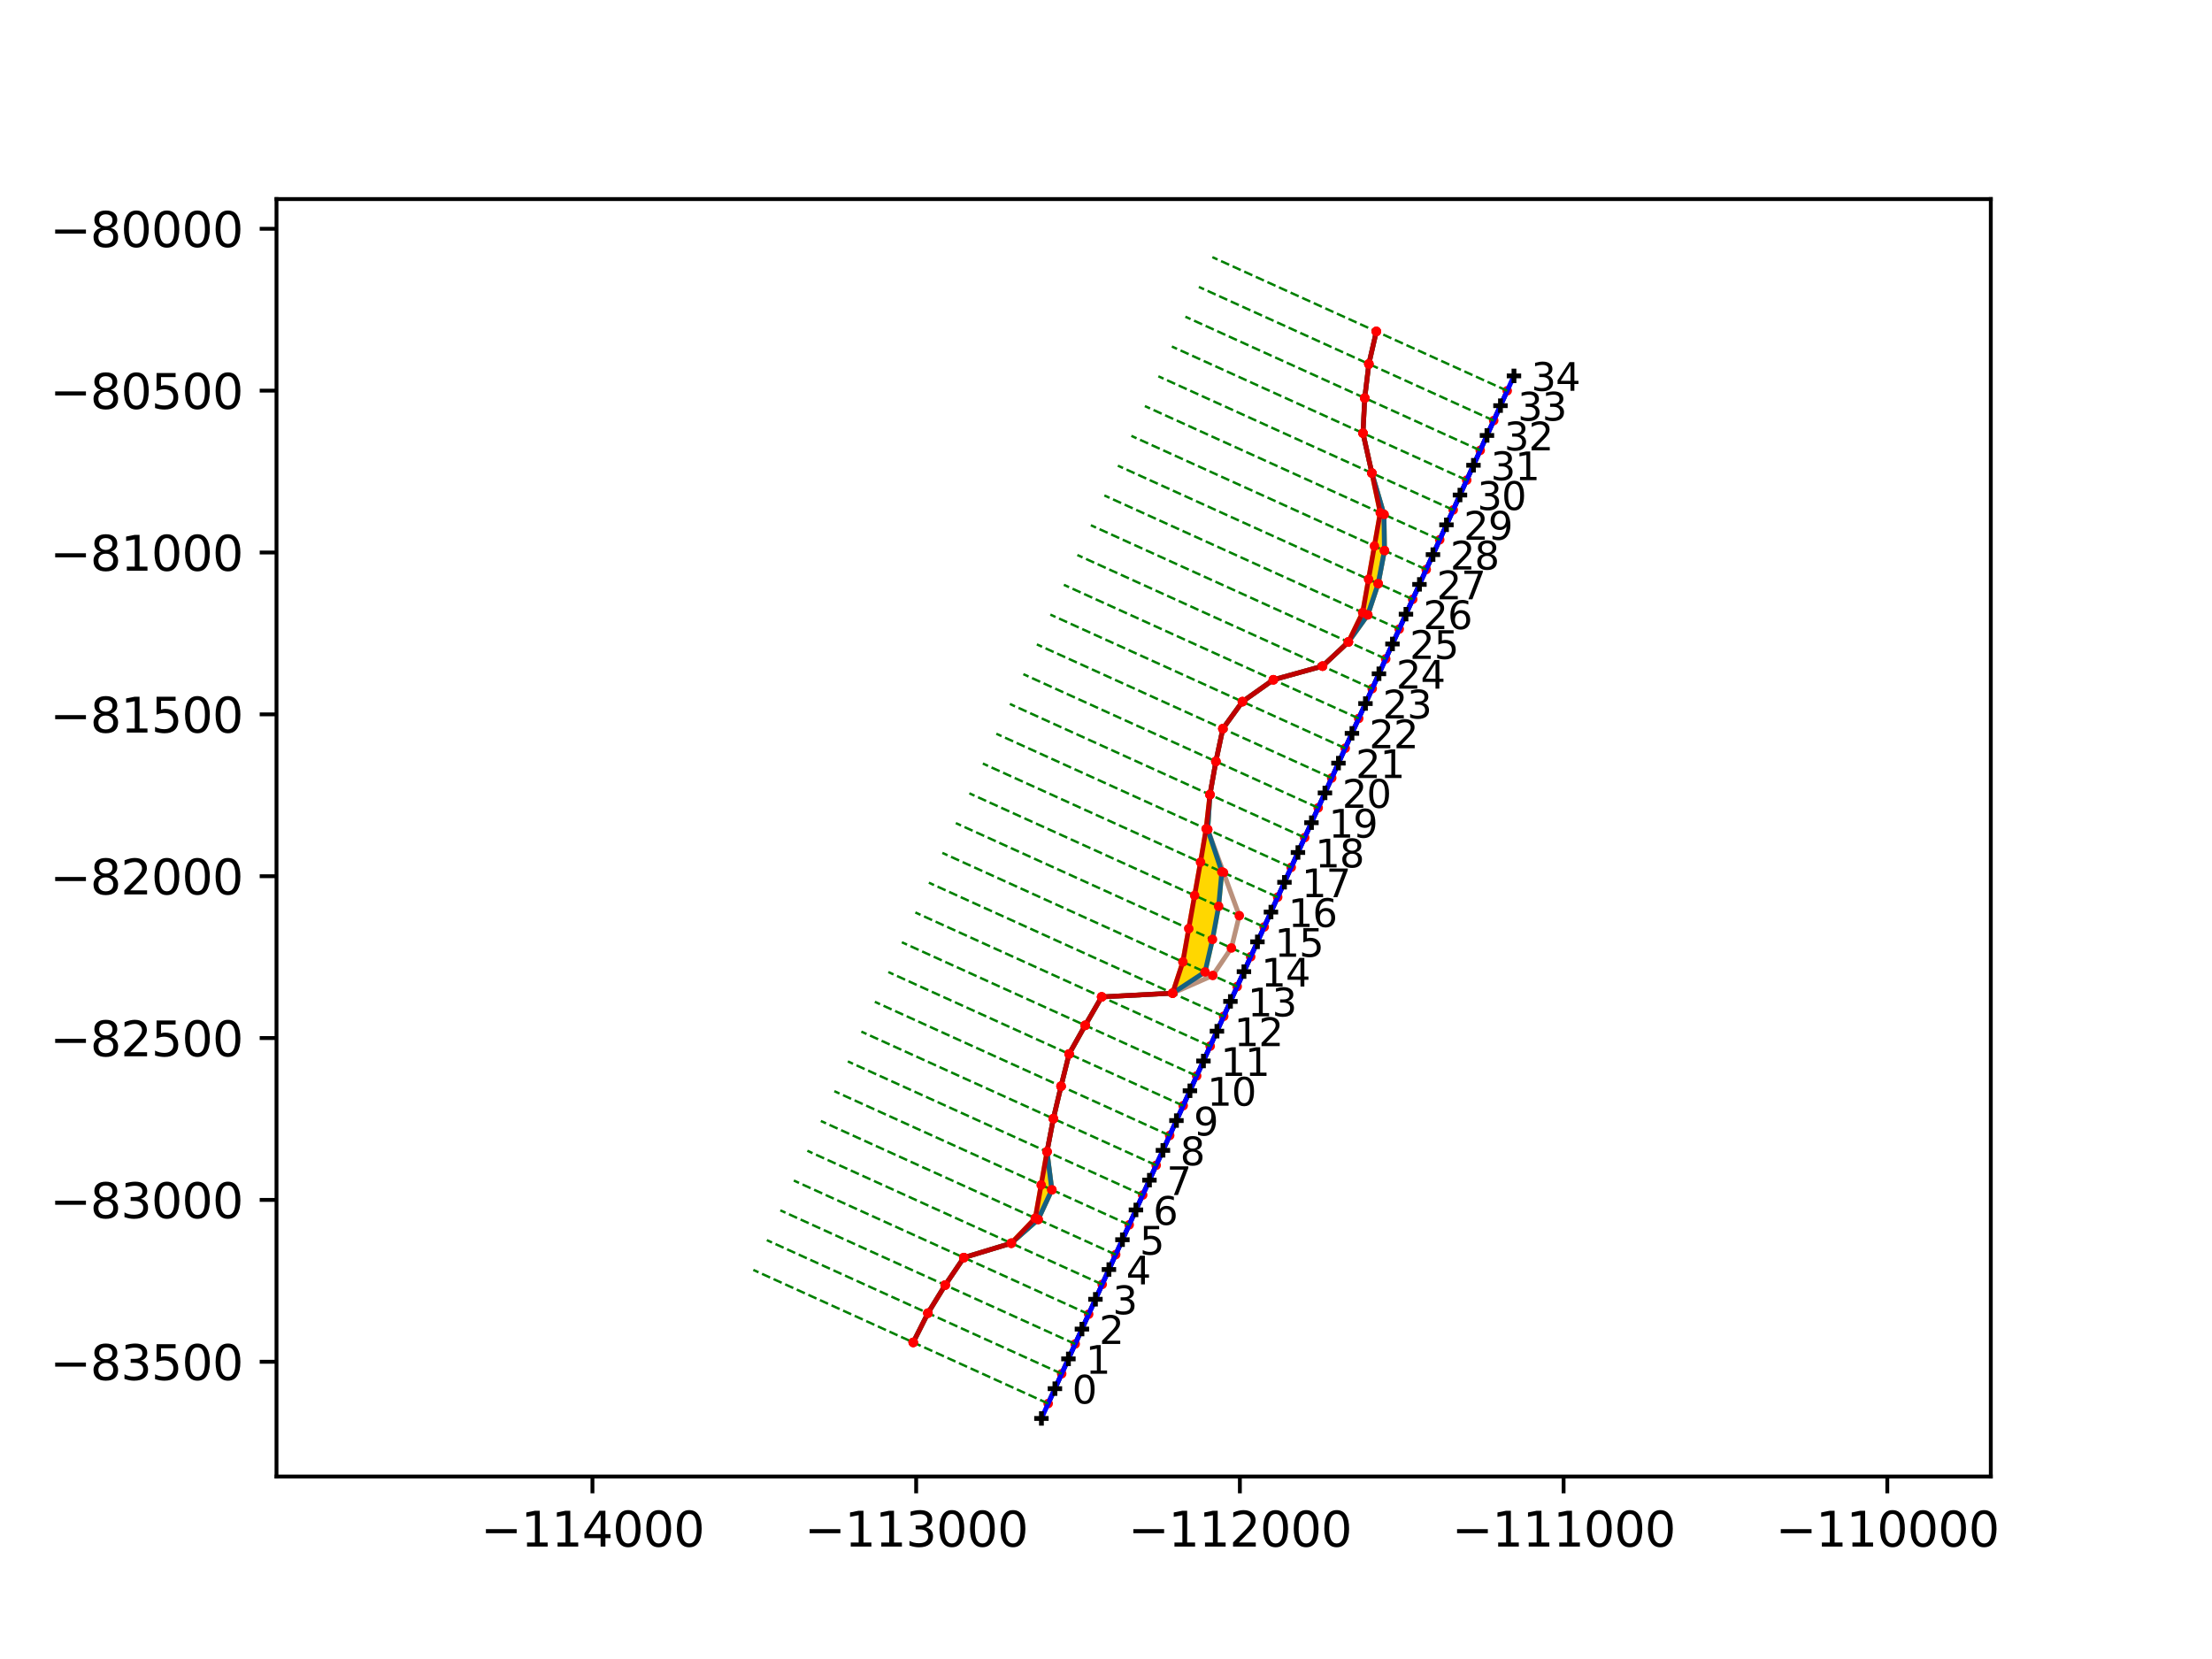 <?xml version="1.0" encoding="utf-8" standalone="no"?>
<!DOCTYPE svg PUBLIC "-//W3C//DTD SVG 1.1//EN"
  "http://www.w3.org/Graphics/SVG/1.1/DTD/svg11.dtd">
<svg xmlns:xlink="http://www.w3.org/1999/xlink" width="460.8pt" height="345.6pt" viewBox="0 0 460.8 345.6" xmlns="http://www.w3.org/2000/svg" version="1.1">
 <defs>
  <style type="text/css">*{stroke-linejoin: round; stroke-linecap: butt}</style>
 </defs>
 <g id="figure_1">
  <g id="patch_1">
   <path d="M 0 345.6 
L 460.8 345.6 
L 460.8 0 
L 0 0 
z
" style="fill: #ffffff"/>
  </g>
  <g id="axes_1">
   <g id="patch_2">
    <path d="M 57.6 307.584 
L 414.72 307.584 
L 414.72 41.472 
L 57.6 41.472 
z
" style="fill: #ffffff"/>
   </g>
   <g id="patch_3">
    <path d="M 190.24 279.643 
L 193.303 273.551 
L 196.902 267.702 
L 200.783 261.981 
L 210.668 258.982 
L 215.668 253.768 
L 216.89 246.841 
L 218.111 239.915 
L 219.434 233.035 
L 221.034 226.28 
L 222.714 219.561 
L 226.063 213.599 
L 229.494 207.674 
L 244.275 206.894 
L 246.411 200.382 
L 247.635 193.457 
L 248.861 186.532 
L 250.088 179.608 
L 251.257 172.658 
L 252.054 165.539 
L 253.29 158.619 
L 254.743 151.798 
L 258.821 146.167 
L 265.262 141.606 
L 275.509 138.77 
L 280.894 133.731 
L 283.869 127.6 
L 285.091 120.673 
L 286.312 113.747 
L 287.533 106.82 
L 285.788 98.549 
L 283.935 90.229 
L 284.3 82.915 
L 285.154 75.822 
L 286.717 69.05 
L 286.717 69.05 
L 285.154 75.822 
L 284.3 82.915 
L 283.935 90.229 
L 285.788 98.549 
L 288.308 107.171 
L 288.412 114.699 
L 287.1 121.584 
L 284.933 128.082 
L 280.894 133.731 
L 275.509 138.77 
L 265.262 141.606 
L 258.821 146.167 
L 254.743 151.798 
L 253.29 158.619 
L 252.054 165.539 
L 251.588 172.808 
L 254.525 181.62 
L 253.863 188.799 
L 252.584 195.7 
L 251.029 202.475 
L 244.275 206.894 
L 229.494 207.674 
L 226.063 213.599 
L 222.714 219.561 
L 221.034 226.28 
L 219.434 233.035 
L 218.111 239.915 
L 219.123 247.854 
L 216.263 254.037 
L 210.668 258.982 
L 200.783 261.981 
L 196.902 267.702 
L 193.303 273.551 
z
" clip-path="url(#p57eaefc08e)" style="fill: #ffd700; stroke: #ffd700; stroke-linejoin: miter"/>
   </g>
   <g id="matplotlib.axis_1">
    <g id="xtick_1">
     <g id="line2d_1">
      <defs>
       <path id="m499a04d1d2" d="M 0 0 
L 0 3.5 
" style="stroke: #000000; stroke-width: 0.8"/>
      </defs>
      <g>
       <use xlink:href="#m499a04d1d2" x="123.417" y="307.584" style="stroke: #000000; stroke-width: 0.8"/>
      </g>
     </g>
     <g id="text_1">
      <!-- −114000 -->
      <g transform="translate(100.14 322.182) scale(0.1 -0.1)">
       <defs>
        <path id="DejaVuSans-2212" d="M 678 2272 
L 4684 2272 
L 4684 1741 
L 678 1741 
L 678 2272 
z
" transform="scale(0.016)"/>
        <path id="DejaVuSans-31" d="M 794 531 
L 1825 531 
L 1825 4091 
L 703 3866 
L 703 4441 
L 1819 4666 
L 2450 4666 
L 2450 531 
L 3481 531 
L 3481 0 
L 794 0 
L 794 531 
z
" transform="scale(0.016)"/>
        <path id="DejaVuSans-34" d="M 2419 4116 
L 825 1625 
L 2419 1625 
L 2419 4116 
z
M 2253 4666 
L 3047 4666 
L 3047 1625 
L 3713 1625 
L 3713 1100 
L 3047 1100 
L 3047 0 
L 2419 0 
L 2419 1100 
L 313 1100 
L 313 1709 
L 2253 4666 
z
" transform="scale(0.016)"/>
        <path id="DejaVuSans-30" d="M 2034 4250 
Q 1547 4250 1301 3770 
Q 1056 3291 1056 2328 
Q 1056 1369 1301 889 
Q 1547 409 2034 409 
Q 2525 409 2770 889 
Q 3016 1369 3016 2328 
Q 3016 3291 2770 3770 
Q 2525 4250 2034 4250 
z
M 2034 4750 
Q 2819 4750 3233 4129 
Q 3647 3509 3647 2328 
Q 3647 1150 3233 529 
Q 2819 -91 2034 -91 
Q 1250 -91 836 529 
Q 422 1150 422 2328 
Q 422 3509 836 4129 
Q 1250 4750 2034 4750 
z
" transform="scale(0.016)"/>
       </defs>
       <use xlink:href="#DejaVuSans-2212"/>
       <use xlink:href="#DejaVuSans-31" x="83.789"/>
       <use xlink:href="#DejaVuSans-31" x="147.412"/>
       <use xlink:href="#DejaVuSans-34" x="211.035"/>
       <use xlink:href="#DejaVuSans-30" x="274.658"/>
       <use xlink:href="#DejaVuSans-30" x="338.281"/>
       <use xlink:href="#DejaVuSans-30" x="401.904"/>
      </g>
     </g>
    </g>
    <g id="xtick_2">
     <g id="line2d_2">
      <g>
       <use xlink:href="#m499a04d1d2" x="190.853" y="307.584" style="stroke: #000000; stroke-width: 0.8"/>
      </g>
     </g>
     <g id="text_2">
      <!-- −113000 -->
      <g transform="translate(167.575 322.182) scale(0.1 -0.1)">
       <defs>
        <path id="DejaVuSans-33" d="M 2597 2516 
Q 3050 2419 3304 2112 
Q 3559 1806 3559 1356 
Q 3559 666 3084 287 
Q 2609 -91 1734 -91 
Q 1441 -91 1130 -33 
Q 819 25 488 141 
L 488 750 
Q 750 597 1062 519 
Q 1375 441 1716 441 
Q 2309 441 2620 675 
Q 2931 909 2931 1356 
Q 2931 1769 2642 2001 
Q 2353 2234 1838 2234 
L 1294 2234 
L 1294 2753 
L 1863 2753 
Q 2328 2753 2575 2939 
Q 2822 3125 2822 3475 
Q 2822 3834 2567 4026 
Q 2313 4219 1838 4219 
Q 1578 4219 1281 4162 
Q 984 4106 628 3988 
L 628 4550 
Q 988 4650 1302 4700 
Q 1616 4750 1894 4750 
Q 2613 4750 3031 4423 
Q 3450 4097 3450 3541 
Q 3450 3153 3228 2886 
Q 3006 2619 2597 2516 
z
" transform="scale(0.016)"/>
       </defs>
       <use xlink:href="#DejaVuSans-2212"/>
       <use xlink:href="#DejaVuSans-31" x="83.789"/>
       <use xlink:href="#DejaVuSans-31" x="147.412"/>
       <use xlink:href="#DejaVuSans-33" x="211.035"/>
       <use xlink:href="#DejaVuSans-30" x="274.658"/>
       <use xlink:href="#DejaVuSans-30" x="338.281"/>
       <use xlink:href="#DejaVuSans-30" x="401.904"/>
      </g>
     </g>
    </g>
    <g id="xtick_3">
     <g id="line2d_3">
      <g>
       <use xlink:href="#m499a04d1d2" x="258.289" y="307.584" style="stroke: #000000; stroke-width: 0.8"/>
      </g>
     </g>
     <g id="text_3">
      <!-- −112000 -->
      <g transform="translate(235.011 322.182) scale(0.1 -0.1)">
       <defs>
        <path id="DejaVuSans-32" d="M 1228 531 
L 3431 531 
L 3431 0 
L 469 0 
L 469 531 
Q 828 903 1448 1529 
Q 2069 2156 2228 2338 
Q 2531 2678 2651 2914 
Q 2772 3150 2772 3378 
Q 2772 3750 2511 3984 
Q 2250 4219 1831 4219 
Q 1534 4219 1204 4116 
Q 875 4013 500 3803 
L 500 4441 
Q 881 4594 1212 4672 
Q 1544 4750 1819 4750 
Q 2544 4750 2975 4387 
Q 3406 4025 3406 3419 
Q 3406 3131 3298 2873 
Q 3191 2616 2906 2266 
Q 2828 2175 2409 1742 
Q 1991 1309 1228 531 
z
" transform="scale(0.016)"/>
       </defs>
       <use xlink:href="#DejaVuSans-2212"/>
       <use xlink:href="#DejaVuSans-31" x="83.789"/>
       <use xlink:href="#DejaVuSans-31" x="147.412"/>
       <use xlink:href="#DejaVuSans-32" x="211.035"/>
       <use xlink:href="#DejaVuSans-30" x="274.658"/>
       <use xlink:href="#DejaVuSans-30" x="338.281"/>
       <use xlink:href="#DejaVuSans-30" x="401.904"/>
      </g>
     </g>
    </g>
    <g id="xtick_4">
     <g id="line2d_4">
      <g>
       <use xlink:href="#m499a04d1d2" x="325.724" y="307.584" style="stroke: #000000; stroke-width: 0.8"/>
      </g>
     </g>
     <g id="text_4">
      <!-- −111000 -->
      <g transform="translate(302.447 322.182) scale(0.1 -0.1)">
       <use xlink:href="#DejaVuSans-2212"/>
       <use xlink:href="#DejaVuSans-31" x="83.789"/>
       <use xlink:href="#DejaVuSans-31" x="147.412"/>
       <use xlink:href="#DejaVuSans-31" x="211.035"/>
       <use xlink:href="#DejaVuSans-30" x="274.658"/>
       <use xlink:href="#DejaVuSans-30" x="338.281"/>
       <use xlink:href="#DejaVuSans-30" x="401.904"/>
      </g>
     </g>
    </g>
    <g id="xtick_5">
     <g id="line2d_5">
      <g>
       <use xlink:href="#m499a04d1d2" x="393.16" y="307.584" style="stroke: #000000; stroke-width: 0.8"/>
      </g>
     </g>
     <g id="text_5">
      <!-- −110000 -->
      <g transform="translate(369.883 322.182) scale(0.1 -0.1)">
       <use xlink:href="#DejaVuSans-2212"/>
       <use xlink:href="#DejaVuSans-31" x="83.789"/>
       <use xlink:href="#DejaVuSans-31" x="147.412"/>
       <use xlink:href="#DejaVuSans-30" x="211.035"/>
       <use xlink:href="#DejaVuSans-30" x="274.658"/>
       <use xlink:href="#DejaVuSans-30" x="338.281"/>
       <use xlink:href="#DejaVuSans-30" x="401.904"/>
      </g>
     </g>
    </g>
   </g>
   <g id="matplotlib.axis_2">
    <g id="ytick_1">
     <g id="line2d_6">
      <defs>
       <path id="m10acc615f7" d="M 0 0 
L -3.5 0 
" style="stroke: #000000; stroke-width: 0.8"/>
      </defs>
      <g>
       <use xlink:href="#m10acc615f7" x="57.6" y="283.68" style="stroke: #000000; stroke-width: 0.8"/>
      </g>
     </g>
     <g id="text_6">
      <!-- −83500 -->
      <g transform="translate(10.408 287.48) scale(0.1 -0.1)">
       <defs>
        <path id="DejaVuSans-38" d="M 2034 2216 
Q 1584 2216 1326 1975 
Q 1069 1734 1069 1313 
Q 1069 891 1326 650 
Q 1584 409 2034 409 
Q 2484 409 2743 651 
Q 3003 894 3003 1313 
Q 3003 1734 2745 1975 
Q 2488 2216 2034 2216 
z
M 1403 2484 
Q 997 2584 770 2862 
Q 544 3141 544 3541 
Q 544 4100 942 4425 
Q 1341 4750 2034 4750 
Q 2731 4750 3128 4425 
Q 3525 4100 3525 3541 
Q 3525 3141 3298 2862 
Q 3072 2584 2669 2484 
Q 3125 2378 3379 2068 
Q 3634 1759 3634 1313 
Q 3634 634 3220 271 
Q 2806 -91 2034 -91 
Q 1263 -91 848 271 
Q 434 634 434 1313 
Q 434 1759 690 2068 
Q 947 2378 1403 2484 
z
M 1172 3481 
Q 1172 3119 1398 2916 
Q 1625 2713 2034 2713 
Q 2441 2713 2670 2916 
Q 2900 3119 2900 3481 
Q 2900 3844 2670 4047 
Q 2441 4250 2034 4250 
Q 1625 4250 1398 4047 
Q 1172 3844 1172 3481 
z
" transform="scale(0.016)"/>
        <path id="DejaVuSans-35" d="M 691 4666 
L 3169 4666 
L 3169 4134 
L 1269 4134 
L 1269 2991 
Q 1406 3038 1543 3061 
Q 1681 3084 1819 3084 
Q 2600 3084 3056 2656 
Q 3513 2228 3513 1497 
Q 3513 744 3044 326 
Q 2575 -91 1722 -91 
Q 1428 -91 1123 -41 
Q 819 9 494 109 
L 494 744 
Q 775 591 1075 516 
Q 1375 441 1709 441 
Q 2250 441 2565 725 
Q 2881 1009 2881 1497 
Q 2881 1984 2565 2268 
Q 2250 2553 1709 2553 
Q 1456 2553 1204 2497 
Q 953 2441 691 2322 
L 691 4666 
z
" transform="scale(0.016)"/>
       </defs>
       <use xlink:href="#DejaVuSans-2212"/>
       <use xlink:href="#DejaVuSans-38" x="83.789"/>
       <use xlink:href="#DejaVuSans-33" x="147.412"/>
       <use xlink:href="#DejaVuSans-35" x="211.035"/>
       <use xlink:href="#DejaVuSans-30" x="274.658"/>
       <use xlink:href="#DejaVuSans-30" x="338.281"/>
      </g>
     </g>
    </g>
    <g id="ytick_2">
     <g id="line2d_7">
      <g>
       <use xlink:href="#m10acc615f7" x="57.6" y="249.962" style="stroke: #000000; stroke-width: 0.8"/>
      </g>
     </g>
     <g id="text_7">
      <!-- −83000 -->
      <g transform="translate(10.408 253.762) scale(0.1 -0.1)">
       <use xlink:href="#DejaVuSans-2212"/>
       <use xlink:href="#DejaVuSans-38" x="83.789"/>
       <use xlink:href="#DejaVuSans-33" x="147.412"/>
       <use xlink:href="#DejaVuSans-30" x="211.035"/>
       <use xlink:href="#DejaVuSans-30" x="274.658"/>
       <use xlink:href="#DejaVuSans-30" x="338.281"/>
      </g>
     </g>
    </g>
    <g id="ytick_3">
     <g id="line2d_8">
      <g>
       <use xlink:href="#m10acc615f7" x="57.6" y="216.245" style="stroke: #000000; stroke-width: 0.8"/>
      </g>
     </g>
     <g id="text_8">
      <!-- −82500 -->
      <g transform="translate(10.408 220.044) scale(0.1 -0.1)">
       <use xlink:href="#DejaVuSans-2212"/>
       <use xlink:href="#DejaVuSans-38" x="83.789"/>
       <use xlink:href="#DejaVuSans-32" x="147.412"/>
       <use xlink:href="#DejaVuSans-35" x="211.035"/>
       <use xlink:href="#DejaVuSans-30" x="274.658"/>
       <use xlink:href="#DejaVuSans-30" x="338.281"/>
      </g>
     </g>
    </g>
    <g id="ytick_4">
     <g id="line2d_9">
      <g>
       <use xlink:href="#m10acc615f7" x="57.6" y="182.527" style="stroke: #000000; stroke-width: 0.8"/>
      </g>
     </g>
     <g id="text_9">
      <!-- −82000 -->
      <g transform="translate(10.408 186.326) scale(0.1 -0.1)">
       <use xlink:href="#DejaVuSans-2212"/>
       <use xlink:href="#DejaVuSans-38" x="83.789"/>
       <use xlink:href="#DejaVuSans-32" x="147.412"/>
       <use xlink:href="#DejaVuSans-30" x="211.035"/>
       <use xlink:href="#DejaVuSans-30" x="274.658"/>
       <use xlink:href="#DejaVuSans-30" x="338.281"/>
      </g>
     </g>
    </g>
    <g id="ytick_5">
     <g id="line2d_10">
      <g>
       <use xlink:href="#m10acc615f7" x="57.6" y="148.809" style="stroke: #000000; stroke-width: 0.8"/>
      </g>
     </g>
     <g id="text_10">
      <!-- −81500 -->
      <g transform="translate(10.408 152.608) scale(0.1 -0.1)">
       <use xlink:href="#DejaVuSans-2212"/>
       <use xlink:href="#DejaVuSans-38" x="83.789"/>
       <use xlink:href="#DejaVuSans-31" x="147.412"/>
       <use xlink:href="#DejaVuSans-35" x="211.035"/>
       <use xlink:href="#DejaVuSans-30" x="274.658"/>
       <use xlink:href="#DejaVuSans-30" x="338.281"/>
      </g>
     </g>
    </g>
    <g id="ytick_6">
     <g id="line2d_11">
      <g>
       <use xlink:href="#m10acc615f7" x="57.6" y="115.091" style="stroke: #000000; stroke-width: 0.8"/>
      </g>
     </g>
     <g id="text_11">
      <!-- −81000 -->
      <g transform="translate(10.408 118.89) scale(0.1 -0.1)">
       <use xlink:href="#DejaVuSans-2212"/>
       <use xlink:href="#DejaVuSans-38" x="83.789"/>
       <use xlink:href="#DejaVuSans-31" x="147.412"/>
       <use xlink:href="#DejaVuSans-30" x="211.035"/>
       <use xlink:href="#DejaVuSans-30" x="274.658"/>
       <use xlink:href="#DejaVuSans-30" x="338.281"/>
      </g>
     </g>
    </g>
    <g id="ytick_7">
     <g id="line2d_12">
      <g>
       <use xlink:href="#m10acc615f7" x="57.6" y="81.373" style="stroke: #000000; stroke-width: 0.8"/>
      </g>
     </g>
     <g id="text_12">
      <!-- −80500 -->
      <g transform="translate(10.408 85.172) scale(0.1 -0.1)">
       <use xlink:href="#DejaVuSans-2212"/>
       <use xlink:href="#DejaVuSans-38" x="83.789"/>
       <use xlink:href="#DejaVuSans-30" x="147.412"/>
       <use xlink:href="#DejaVuSans-35" x="211.035"/>
       <use xlink:href="#DejaVuSans-30" x="274.658"/>
       <use xlink:href="#DejaVuSans-30" x="338.281"/>
      </g>
     </g>
    </g>
    <g id="ytick_8">
     <g id="line2d_13">
      <g>
       <use xlink:href="#m10acc615f7" x="57.6" y="47.655" style="stroke: #000000; stroke-width: 0.8"/>
      </g>
     </g>
     <g id="text_13">
      <!-- −80000 -->
      <g transform="translate(10.408 51.454) scale(0.1 -0.1)">
       <use xlink:href="#DejaVuSans-2212"/>
       <use xlink:href="#DejaVuSans-38" x="83.789"/>
       <use xlink:href="#DejaVuSans-30" x="147.412"/>
       <use xlink:href="#DejaVuSans-30" x="211.035"/>
       <use xlink:href="#DejaVuSans-30" x="274.658"/>
       <use xlink:href="#DejaVuSans-30" x="338.281"/>
      </g>
     </g>
    </g>
   </g>
   <g id="line2d_14">
    <path d="M 216.947 295.488 
L 315.387 78.305 
" clip-path="url(#p57eaefc08e)" style="fill: none; stroke-dasharray: 1.85,0.8; stroke-dashoffset: 0; stroke: #000000; stroke-width: 0.5"/>
   </g>
   <g id="line2d_15">
    <path d="M 218.354 292.385 
L 221.166 286.18 
L 223.979 279.975 
L 226.791 273.77 
L 229.604 267.564 
L 232.417 261.359 
L 235.229 255.154 
L 238.042 248.949 
L 240.854 242.744 
L 243.667 236.538 
L 246.479 230.333 
L 249.292 224.128 
L 252.105 217.923 
L 254.917 211.717 
L 257.73 205.512 
L 260.542 199.307 
L 263.355 193.102 
L 266.167 186.896 
L 268.98 180.691 
L 271.792 174.486 
L 274.605 168.281 
L 277.418 162.076 
L 280.23 155.87 
L 283.043 149.665 
L 285.855 143.46 
L 288.668 137.255 
L 291.48 131.049 
L 294.293 124.844 
L 297.106 118.639 
L 299.918 112.434 
L 302.731 106.228 
L 305.543 100.023 
L 308.356 93.818 
L 311.168 87.613 
L 313.981 81.408 
" clip-path="url(#p57eaefc08e)" style="fill: none; stroke: #000000; stroke-linecap: square"/>
    <defs>
     <path id="m4f398b4875" d="M 0 0.5 
C 0.133 0.5 0.26 0.447 0.354 0.354 
C 0.447 0.26 0.5 0.133 0.5 0 
C 0.5 -0.133 0.447 -0.26 0.354 -0.354 
C 0.26 -0.447 0.133 -0.5 0 -0.5 
C -0.133 -0.5 -0.26 -0.447 -0.354 -0.354 
C -0.447 -0.26 -0.5 -0.133 -0.5 0 
C -0.5 0.133 -0.447 0.26 -0.354 0.354 
C -0.26 0.447 -0.133 0.5 0 0.5 
z
" style="stroke: #ff0000"/>
    </defs>
    <g clip-path="url(#p57eaefc08e)">
     <use xlink:href="#m4f398b4875" x="218.354" y="292.385" style="stroke: #ff0000"/>
     <use xlink:href="#m4f398b4875" x="221.166" y="286.18" style="stroke: #ff0000"/>
     <use xlink:href="#m4f398b4875" x="223.979" y="279.975" style="stroke: #ff0000"/>
     <use xlink:href="#m4f398b4875" x="226.791" y="273.77" style="stroke: #ff0000"/>
     <use xlink:href="#m4f398b4875" x="229.604" y="267.564" style="stroke: #ff0000"/>
     <use xlink:href="#m4f398b4875" x="232.417" y="261.359" style="stroke: #ff0000"/>
     <use xlink:href="#m4f398b4875" x="235.229" y="255.154" style="stroke: #ff0000"/>
     <use xlink:href="#m4f398b4875" x="238.042" y="248.949" style="stroke: #ff0000"/>
     <use xlink:href="#m4f398b4875" x="240.854" y="242.744" style="stroke: #ff0000"/>
     <use xlink:href="#m4f398b4875" x="243.667" y="236.538" style="stroke: #ff0000"/>
     <use xlink:href="#m4f398b4875" x="246.479" y="230.333" style="stroke: #ff0000"/>
     <use xlink:href="#m4f398b4875" x="249.292" y="224.128" style="stroke: #ff0000"/>
     <use xlink:href="#m4f398b4875" x="252.105" y="217.923" style="stroke: #ff0000"/>
     <use xlink:href="#m4f398b4875" x="254.917" y="211.717" style="stroke: #ff0000"/>
     <use xlink:href="#m4f398b4875" x="257.73" y="205.512" style="stroke: #ff0000"/>
     <use xlink:href="#m4f398b4875" x="260.542" y="199.307" style="stroke: #ff0000"/>
     <use xlink:href="#m4f398b4875" x="263.355" y="193.102" style="stroke: #ff0000"/>
     <use xlink:href="#m4f398b4875" x="266.167" y="186.896" style="stroke: #ff0000"/>
     <use xlink:href="#m4f398b4875" x="268.98" y="180.691" style="stroke: #ff0000"/>
     <use xlink:href="#m4f398b4875" x="271.792" y="174.486" style="stroke: #ff0000"/>
     <use xlink:href="#m4f398b4875" x="274.605" y="168.281" style="stroke: #ff0000"/>
     <use xlink:href="#m4f398b4875" x="277.418" y="162.076" style="stroke: #ff0000"/>
     <use xlink:href="#m4f398b4875" x="280.23" y="155.87" style="stroke: #ff0000"/>
     <use xlink:href="#m4f398b4875" x="283.043" y="149.665" style="stroke: #ff0000"/>
     <use xlink:href="#m4f398b4875" x="285.855" y="143.46" style="stroke: #ff0000"/>
     <use xlink:href="#m4f398b4875" x="288.668" y="137.255" style="stroke: #ff0000"/>
     <use xlink:href="#m4f398b4875" x="291.48" y="131.049" style="stroke: #ff0000"/>
     <use xlink:href="#m4f398b4875" x="294.293" y="124.844" style="stroke: #ff0000"/>
     <use xlink:href="#m4f398b4875" x="297.106" y="118.639" style="stroke: #ff0000"/>
     <use xlink:href="#m4f398b4875" x="299.918" y="112.434" style="stroke: #ff0000"/>
     <use xlink:href="#m4f398b4875" x="302.731" y="106.228" style="stroke: #ff0000"/>
     <use xlink:href="#m4f398b4875" x="305.543" y="100.023" style="stroke: #ff0000"/>
     <use xlink:href="#m4f398b4875" x="308.356" y="93.818" style="stroke: #ff0000"/>
     <use xlink:href="#m4f398b4875" x="311.168" y="87.613" style="stroke: #ff0000"/>
     <use xlink:href="#m4f398b4875" x="313.981" y="81.408" style="stroke: #ff0000"/>
    </g>
   </g>
   <g id="line2d_16">
    <path d="M 216.947 295.488 
L 219.76 289.283 
L 222.573 283.078 
L 225.385 276.872 
L 228.198 270.667 
L 231.01 264.462 
L 233.823 258.257 
L 236.635 252.051 
L 239.448 245.846 
L 242.261 239.641 
L 245.073 233.436 
L 247.886 227.23 
L 250.698 221.025 
L 253.511 214.82 
L 256.323 208.615 
L 259.136 202.41 
L 261.949 196.204 
L 264.761 189.999 
L 267.574 183.794 
L 270.386 177.589 
L 273.199 171.383 
L 276.011 165.178 
L 278.824 158.973 
L 281.636 152.768 
L 284.449 146.562 
L 287.262 140.357 
L 290.074 134.152 
L 292.887 127.947 
L 295.699 121.742 
L 298.512 115.536 
L 301.324 109.331 
L 304.137 103.126 
L 306.95 96.921 
L 309.762 90.715 
L 312.575 84.51 
L 315.387 78.305 
" clip-path="url(#p57eaefc08e)" style="fill: none; stroke: #0000ff; stroke-linecap: square"/>
    <defs>
     <path id="m0c93f8be8e" d="M -1.5 0 
L 1.5 0 
M 0 1.5 
L 0 -1.5 
" style="stroke: #000000"/>
    </defs>
    <g clip-path="url(#p57eaefc08e)">
     <use xlink:href="#m0c93f8be8e" x="216.947" y="295.488" style="fill: #0000ff; stroke: #000000"/>
     <use xlink:href="#m0c93f8be8e" x="219.76" y="289.283" style="fill: #0000ff; stroke: #000000"/>
     <use xlink:href="#m0c93f8be8e" x="222.573" y="283.078" style="fill: #0000ff; stroke: #000000"/>
     <use xlink:href="#m0c93f8be8e" x="225.385" y="276.872" style="fill: #0000ff; stroke: #000000"/>
     <use xlink:href="#m0c93f8be8e" x="228.198" y="270.667" style="fill: #0000ff; stroke: #000000"/>
     <use xlink:href="#m0c93f8be8e" x="231.01" y="264.462" style="fill: #0000ff; stroke: #000000"/>
     <use xlink:href="#m0c93f8be8e" x="233.823" y="258.257" style="fill: #0000ff; stroke: #000000"/>
     <use xlink:href="#m0c93f8be8e" x="236.635" y="252.051" style="fill: #0000ff; stroke: #000000"/>
     <use xlink:href="#m0c93f8be8e" x="239.448" y="245.846" style="fill: #0000ff; stroke: #000000"/>
     <use xlink:href="#m0c93f8be8e" x="242.261" y="239.641" style="fill: #0000ff; stroke: #000000"/>
     <use xlink:href="#m0c93f8be8e" x="245.073" y="233.436" style="fill: #0000ff; stroke: #000000"/>
     <use xlink:href="#m0c93f8be8e" x="247.886" y="227.23" style="fill: #0000ff; stroke: #000000"/>
     <use xlink:href="#m0c93f8be8e" x="250.698" y="221.025" style="fill: #0000ff; stroke: #000000"/>
     <use xlink:href="#m0c93f8be8e" x="253.511" y="214.82" style="fill: #0000ff; stroke: #000000"/>
     <use xlink:href="#m0c93f8be8e" x="256.323" y="208.615" style="fill: #0000ff; stroke: #000000"/>
     <use xlink:href="#m0c93f8be8e" x="259.136" y="202.41" style="fill: #0000ff; stroke: #000000"/>
     <use xlink:href="#m0c93f8be8e" x="261.949" y="196.204" style="fill: #0000ff; stroke: #000000"/>
     <use xlink:href="#m0c93f8be8e" x="264.761" y="189.999" style="fill: #0000ff; stroke: #000000"/>
     <use xlink:href="#m0c93f8be8e" x="267.574" y="183.794" style="fill: #0000ff; stroke: #000000"/>
     <use xlink:href="#m0c93f8be8e" x="270.386" y="177.589" style="fill: #0000ff; stroke: #000000"/>
     <use xlink:href="#m0c93f8be8e" x="273.199" y="171.383" style="fill: #0000ff; stroke: #000000"/>
     <use xlink:href="#m0c93f8be8e" x="276.011" y="165.178" style="fill: #0000ff; stroke: #000000"/>
     <use xlink:href="#m0c93f8be8e" x="278.824" y="158.973" style="fill: #0000ff; stroke: #000000"/>
     <use xlink:href="#m0c93f8be8e" x="281.636" y="152.768" style="fill: #0000ff; stroke: #000000"/>
     <use xlink:href="#m0c93f8be8e" x="284.449" y="146.562" style="fill: #0000ff; stroke: #000000"/>
     <use xlink:href="#m0c93f8be8e" x="287.262" y="140.357" style="fill: #0000ff; stroke: #000000"/>
     <use xlink:href="#m0c93f8be8e" x="290.074" y="134.152" style="fill: #0000ff; stroke: #000000"/>
     <use xlink:href="#m0c93f8be8e" x="292.887" y="127.947" style="fill: #0000ff; stroke: #000000"/>
     <use xlink:href="#m0c93f8be8e" x="295.699" y="121.742" style="fill: #0000ff; stroke: #000000"/>
     <use xlink:href="#m0c93f8be8e" x="298.512" y="115.536" style="fill: #0000ff; stroke: #000000"/>
     <use xlink:href="#m0c93f8be8e" x="301.324" y="109.331" style="fill: #0000ff; stroke: #000000"/>
     <use xlink:href="#m0c93f8be8e" x="304.137" y="103.126" style="fill: #0000ff; stroke: #000000"/>
     <use xlink:href="#m0c93f8be8e" x="306.95" y="96.921" style="fill: #0000ff; stroke: #000000"/>
     <use xlink:href="#m0c93f8be8e" x="309.762" y="90.715" style="fill: #0000ff; stroke: #000000"/>
     <use xlink:href="#m0c93f8be8e" x="312.575" y="84.51" style="fill: #0000ff; stroke: #000000"/>
     <use xlink:href="#m0c93f8be8e" x="315.387" y="78.305" style="fill: #0000ff; stroke: #000000"/>
    </g>
   </g>
   <g id="LineCollection_1">
    <path d="M 218.354 292.385 
L 156.933 264.546 
" clip-path="url(#p57eaefc08e)" style="fill: none; stroke-dasharray: 1.85,0.8; stroke-dashoffset: 0; stroke: #008000; stroke-width: 0.5"/>
    <path d="M 221.166 286.18 
L 159.745 258.341 
" clip-path="url(#p57eaefc08e)" style="fill: none; stroke-dasharray: 1.85,0.8; stroke-dashoffset: 0; stroke: #008000; stroke-width: 0.5"/>
    <path d="M 223.979 279.975 
L 162.558 252.135 
" clip-path="url(#p57eaefc08e)" style="fill: none; stroke-dasharray: 1.85,0.8; stroke-dashoffset: 0; stroke: #008000; stroke-width: 0.5"/>
    <path d="M 226.791 273.77 
L 165.37 245.93 
" clip-path="url(#p57eaefc08e)" style="fill: none; stroke-dasharray: 1.85,0.8; stroke-dashoffset: 0; stroke: #008000; stroke-width: 0.5"/>
    <path d="M 229.604 267.564 
L 168.183 239.725 
" clip-path="url(#p57eaefc08e)" style="fill: none; stroke-dasharray: 1.85,0.8; stroke-dashoffset: 0; stroke: #008000; stroke-width: 0.5"/>
    <path d="M 232.417 261.359 
L 170.996 233.52 
" clip-path="url(#p57eaefc08e)" style="fill: none; stroke-dasharray: 1.85,0.8; stroke-dashoffset: 0; stroke: #008000; stroke-width: 0.5"/>
    <path d="M 235.229 255.154 
L 173.808 227.314 
" clip-path="url(#p57eaefc08e)" style="fill: none; stroke-dasharray: 1.85,0.8; stroke-dashoffset: 0; stroke: #008000; stroke-width: 0.5"/>
    <path d="M 238.042 248.949 
L 176.621 221.109 
" clip-path="url(#p57eaefc08e)" style="fill: none; stroke-dasharray: 1.85,0.8; stroke-dashoffset: 0; stroke: #008000; stroke-width: 0.5"/>
    <path d="M 240.854 242.744 
L 179.433 214.904 
" clip-path="url(#p57eaefc08e)" style="fill: none; stroke-dasharray: 1.85,0.8; stroke-dashoffset: 0; stroke: #008000; stroke-width: 0.5"/>
    <path d="M 243.667 236.538 
L 182.246 208.699 
" clip-path="url(#p57eaefc08e)" style="fill: none; stroke-dasharray: 1.85,0.8; stroke-dashoffset: 0; stroke: #008000; stroke-width: 0.5"/>
    <path d="M 246.479 230.333 
L 185.058 202.494 
" clip-path="url(#p57eaefc08e)" style="fill: none; stroke-dasharray: 1.85,0.8; stroke-dashoffset: 0; stroke: #008000; stroke-width: 0.5"/>
    <path d="M 249.292 224.128 
L 187.871 196.288 
" clip-path="url(#p57eaefc08e)" style="fill: none; stroke-dasharray: 1.85,0.8; stroke-dashoffset: 0; stroke: #008000; stroke-width: 0.5"/>
    <path d="M 252.105 217.923 
L 190.684 190.083 
" clip-path="url(#p57eaefc08e)" style="fill: none; stroke-dasharray: 1.85,0.8; stroke-dashoffset: 0; stroke: #008000; stroke-width: 0.5"/>
    <path d="M 254.917 211.717 
L 193.496 183.878 
" clip-path="url(#p57eaefc08e)" style="fill: none; stroke-dasharray: 1.85,0.8; stroke-dashoffset: 0; stroke: #008000; stroke-width: 0.5"/>
    <path d="M 257.73 205.512 
L 196.309 177.673 
" clip-path="url(#p57eaefc08e)" style="fill: none; stroke-dasharray: 1.85,0.8; stroke-dashoffset: 0; stroke: #008000; stroke-width: 0.5"/>
    <path d="M 260.542 199.307 
L 199.121 171.467 
" clip-path="url(#p57eaefc08e)" style="fill: none; stroke-dasharray: 1.85,0.8; stroke-dashoffset: 0; stroke: #008000; stroke-width: 0.5"/>
    <path d="M 263.355 193.102 
L 201.934 165.262 
" clip-path="url(#p57eaefc08e)" style="fill: none; stroke-dasharray: 1.85,0.8; stroke-dashoffset: 0; stroke: #008000; stroke-width: 0.5"/>
    <path d="M 266.167 186.896 
L 204.746 159.057 
" clip-path="url(#p57eaefc08e)" style="fill: none; stroke-dasharray: 1.85,0.8; stroke-dashoffset: 0; stroke: #008000; stroke-width: 0.5"/>
    <path d="M 268.98 180.691 
L 207.559 152.852 
" clip-path="url(#p57eaefc08e)" style="fill: none; stroke-dasharray: 1.85,0.8; stroke-dashoffset: 0; stroke: #008000; stroke-width: 0.5"/>
    <path d="M 271.792 174.486 
L 210.371 146.646 
" clip-path="url(#p57eaefc08e)" style="fill: none; stroke-dasharray: 1.85,0.8; stroke-dashoffset: 0; stroke: #008000; stroke-width: 0.5"/>
    <path d="M 274.605 168.281 
L 213.184 140.441 
" clip-path="url(#p57eaefc08e)" style="fill: none; stroke-dasharray: 1.85,0.8; stroke-dashoffset: 0; stroke: #008000; stroke-width: 0.5"/>
    <path d="M 277.418 162.076 
L 215.997 134.236 
" clip-path="url(#p57eaefc08e)" style="fill: none; stroke-dasharray: 1.85,0.8; stroke-dashoffset: 0; stroke: #008000; stroke-width: 0.5"/>
    <path d="M 280.23 155.87 
L 218.809 128.031 
" clip-path="url(#p57eaefc08e)" style="fill: none; stroke-dasharray: 1.85,0.8; stroke-dashoffset: 0; stroke: #008000; stroke-width: 0.5"/>
    <path d="M 283.043 149.665 
L 221.622 121.826 
" clip-path="url(#p57eaefc08e)" style="fill: none; stroke-dasharray: 1.85,0.8; stroke-dashoffset: 0; stroke: #008000; stroke-width: 0.5"/>
    <path d="M 285.855 143.46 
L 224.434 115.62 
" clip-path="url(#p57eaefc08e)" style="fill: none; stroke-dasharray: 1.85,0.8; stroke-dashoffset: 0; stroke: #008000; stroke-width: 0.5"/>
    <path d="M 288.668 137.255 
L 227.247 109.415 
" clip-path="url(#p57eaefc08e)" style="fill: none; stroke-dasharray: 1.85,0.8; stroke-dashoffset: 0; stroke: #008000; stroke-width: 0.5"/>
    <path d="M 291.48 131.049 
L 230.059 103.21 
" clip-path="url(#p57eaefc08e)" style="fill: none; stroke-dasharray: 1.85,0.8; stroke-dashoffset: 0; stroke: #008000; stroke-width: 0.5"/>
    <path d="M 294.293 124.844 
L 232.872 97.005 
" clip-path="url(#p57eaefc08e)" style="fill: none; stroke-dasharray: 1.85,0.8; stroke-dashoffset: 0; stroke: #008000; stroke-width: 0.5"/>
    <path d="M 297.106 118.639 
L 235.685 90.799 
" clip-path="url(#p57eaefc08e)" style="fill: none; stroke-dasharray: 1.85,0.8; stroke-dashoffset: 0; stroke: #008000; stroke-width: 0.5"/>
    <path d="M 299.918 112.434 
L 238.497 84.594 
" clip-path="url(#p57eaefc08e)" style="fill: none; stroke-dasharray: 1.85,0.8; stroke-dashoffset: 0; stroke: #008000; stroke-width: 0.5"/>
    <path d="M 302.731 106.228 
L 241.31 78.389 
" clip-path="url(#p57eaefc08e)" style="fill: none; stroke-dasharray: 1.85,0.8; stroke-dashoffset: 0; stroke: #008000; stroke-width: 0.5"/>
    <path d="M 305.543 100.023 
L 244.122 72.184 
" clip-path="url(#p57eaefc08e)" style="fill: none; stroke-dasharray: 1.85,0.8; stroke-dashoffset: 0; stroke: #008000; stroke-width: 0.5"/>
    <path d="M 308.356 93.818 
L 246.935 65.978 
" clip-path="url(#p57eaefc08e)" style="fill: none; stroke-dasharray: 1.85,0.8; stroke-dashoffset: 0; stroke: #008000; stroke-width: 0.5"/>
    <path d="M 311.168 87.613 
L 249.747 59.773 
" clip-path="url(#p57eaefc08e)" style="fill: none; stroke-dasharray: 1.85,0.8; stroke-dashoffset: 0; stroke: #008000; stroke-width: 0.5"/>
    <path d="M 313.981 81.408 
L 252.56 53.568 
" clip-path="url(#p57eaefc08e)" style="fill: none; stroke-dasharray: 1.85,0.8; stroke-dashoffset: 0; stroke: #008000; stroke-width: 0.5"/>
   </g>
   <g id="line2d_17">
    <path d="M 190.24 279.643 
L 193.303 273.551 
L 196.902 267.702 
L 200.783 261.981 
L 210.668 258.982 
L 216.263 254.037 
L 219.123 247.854 
L 218.111 239.915 
L 219.434 233.035 
L 221.034 226.28 
L 222.714 219.561 
L 226.063 213.599 
L 229.494 207.674 
L 244.275 206.894 
L 252.642 203.206 
L 256.517 197.482 
L 258.167 190.75 
L 254.878 181.779 
L 251.588 172.808 
L 252.054 165.539 
L 253.29 158.619 
L 254.743 151.798 
L 258.821 146.167 
L 265.262 141.606 
L 275.509 138.77 
L 280.894 133.731 
L 284.933 128.082 
L 287.1 121.584 
L 288.412 114.699 
L 288.308 107.171 
L 285.788 98.549 
L 283.935 90.229 
L 284.3 82.915 
L 285.154 75.822 
L 286.717 69.05 
" clip-path="url(#p57eaefc08e)" style="fill: none; stroke: #ba917c; stroke-linecap: square"/>
    <defs>
     <path id="mdb72321d11" d="M 0 0.5 
C 0.133 0.5 0.26 0.447 0.354 0.354 
C 0.447 0.26 0.5 0.133 0.5 0 
C 0.5 -0.133 0.447 -0.26 0.354 -0.354 
C 0.26 -0.447 0.133 -0.5 0 -0.5 
C -0.133 -0.5 -0.26 -0.447 -0.354 -0.354 
C -0.447 -0.26 -0.5 -0.133 -0.5 0 
C -0.5 0.133 -0.447 0.26 -0.354 0.354 
C -0.26 0.447 -0.133 0.5 0 0.5 
z
" style="stroke: #ff0000"/>
    </defs>
    <g clip-path="url(#p57eaefc08e)">
     <use xlink:href="#mdb72321d11" x="190.24" y="279.643" style="fill: #ba917c; stroke: #ff0000"/>
     <use xlink:href="#mdb72321d11" x="193.303" y="273.551" style="fill: #ba917c; stroke: #ff0000"/>
     <use xlink:href="#mdb72321d11" x="196.902" y="267.702" style="fill: #ba917c; stroke: #ff0000"/>
     <use xlink:href="#mdb72321d11" x="200.783" y="261.981" style="fill: #ba917c; stroke: #ff0000"/>
     <use xlink:href="#mdb72321d11" x="210.668" y="258.982" style="fill: #ba917c; stroke: #ff0000"/>
     <use xlink:href="#mdb72321d11" x="216.263" y="254.037" style="fill: #ba917c; stroke: #ff0000"/>
     <use xlink:href="#mdb72321d11" x="219.123" y="247.854" style="fill: #ba917c; stroke: #ff0000"/>
     <use xlink:href="#mdb72321d11" x="218.111" y="239.915" style="fill: #ba917c; stroke: #ff0000"/>
     <use xlink:href="#mdb72321d11" x="219.434" y="233.035" style="fill: #ba917c; stroke: #ff0000"/>
     <use xlink:href="#mdb72321d11" x="221.034" y="226.28" style="fill: #ba917c; stroke: #ff0000"/>
     <use xlink:href="#mdb72321d11" x="222.714" y="219.561" style="fill: #ba917c; stroke: #ff0000"/>
     <use xlink:href="#mdb72321d11" x="226.063" y="213.599" style="fill: #ba917c; stroke: #ff0000"/>
     <use xlink:href="#mdb72321d11" x="229.494" y="207.674" style="fill: #ba917c; stroke: #ff0000"/>
     <use xlink:href="#mdb72321d11" x="244.275" y="206.894" style="fill: #ba917c; stroke: #ff0000"/>
     <use xlink:href="#mdb72321d11" x="252.642" y="203.206" style="fill: #ba917c; stroke: #ff0000"/>
     <use xlink:href="#mdb72321d11" x="256.517" y="197.482" style="fill: #ba917c; stroke: #ff0000"/>
     <use xlink:href="#mdb72321d11" x="258.167" y="190.75" style="fill: #ba917c; stroke: #ff0000"/>
     <use xlink:href="#mdb72321d11" x="254.878" y="181.779" style="fill: #ba917c; stroke: #ff0000"/>
     <use xlink:href="#mdb72321d11" x="251.588" y="172.808" style="fill: #ba917c; stroke: #ff0000"/>
     <use xlink:href="#mdb72321d11" x="252.054" y="165.539" style="fill: #ba917c; stroke: #ff0000"/>
     <use xlink:href="#mdb72321d11" x="253.29" y="158.619" style="fill: #ba917c; stroke: #ff0000"/>
     <use xlink:href="#mdb72321d11" x="254.743" y="151.798" style="fill: #ba917c; stroke: #ff0000"/>
     <use xlink:href="#mdb72321d11" x="258.821" y="146.167" style="fill: #ba917c; stroke: #ff0000"/>
     <use xlink:href="#mdb72321d11" x="265.262" y="141.606" style="fill: #ba917c; stroke: #ff0000"/>
     <use xlink:href="#mdb72321d11" x="275.509" y="138.77" style="fill: #ba917c; stroke: #ff0000"/>
     <use xlink:href="#mdb72321d11" x="280.894" y="133.731" style="fill: #ba917c; stroke: #ff0000"/>
     <use xlink:href="#mdb72321d11" x="284.933" y="128.082" style="fill: #ba917c; stroke: #ff0000"/>
     <use xlink:href="#mdb72321d11" x="287.1" y="121.584" style="fill: #ba917c; stroke: #ff0000"/>
     <use xlink:href="#mdb72321d11" x="288.412" y="114.699" style="fill: #ba917c; stroke: #ff0000"/>
     <use xlink:href="#mdb72321d11" x="288.308" y="107.171" style="fill: #ba917c; stroke: #ff0000"/>
     <use xlink:href="#mdb72321d11" x="285.788" y="98.549" style="fill: #ba917c; stroke: #ff0000"/>
     <use xlink:href="#mdb72321d11" x="283.935" y="90.229" style="fill: #ba917c; stroke: #ff0000"/>
     <use xlink:href="#mdb72321d11" x="284.3" y="82.915" style="fill: #ba917c; stroke: #ff0000"/>
     <use xlink:href="#mdb72321d11" x="285.154" y="75.822" style="fill: #ba917c; stroke: #ff0000"/>
     <use xlink:href="#mdb72321d11" x="286.717" y="69.05" style="fill: #ba917c; stroke: #ff0000"/>
    </g>
   </g>
   <g id="line2d_18">
    <path d="M 190.24 279.643 
L 193.303 273.551 
L 196.902 267.702 
L 200.783 261.981 
L 210.668 258.982 
L 216.263 254.037 
L 219.123 247.854 
L 218.111 239.915 
L 219.434 233.035 
L 221.034 226.28 
L 222.714 219.561 
L 226.063 213.599 
L 229.494 207.674 
L 244.275 206.894 
L 251.029 202.475 
L 252.584 195.7 
L 253.863 188.799 
L 254.525 181.62 
L 251.588 172.808 
L 252.054 165.539 
L 253.29 158.619 
L 254.743 151.798 
L 258.821 146.167 
L 265.262 141.606 
L 275.509 138.77 
L 280.894 133.731 
L 284.933 128.082 
L 287.1 121.584 
L 288.412 114.699 
L 288.308 107.171 
L 285.788 98.549 
L 283.935 90.229 
L 284.3 82.915 
L 285.154 75.822 
L 286.717 69.05 
" clip-path="url(#p57eaefc08e)" style="fill: none; stroke: #156082; stroke-linecap: square"/>
    <defs>
     <path id="m7622077257" d="M 0 0.5 
C 0.133 0.5 0.26 0.447 0.354 0.354 
C 0.447 0.26 0.5 0.133 0.5 0 
C 0.5 -0.133 0.447 -0.26 0.354 -0.354 
C 0.26 -0.447 0.133 -0.5 0 -0.5 
C -0.133 -0.5 -0.26 -0.447 -0.354 -0.354 
C -0.447 -0.26 -0.5 -0.133 -0.5 0 
C -0.5 0.133 -0.447 0.26 -0.354 0.354 
C -0.26 0.447 -0.133 0.5 0 0.5 
z
" style="stroke: #ff0000"/>
    </defs>
    <g clip-path="url(#p57eaefc08e)">
     <use xlink:href="#m7622077257" x="190.24" y="279.643" style="fill: #156082; stroke: #ff0000"/>
     <use xlink:href="#m7622077257" x="193.303" y="273.551" style="fill: #156082; stroke: #ff0000"/>
     <use xlink:href="#m7622077257" x="196.902" y="267.702" style="fill: #156082; stroke: #ff0000"/>
     <use xlink:href="#m7622077257" x="200.783" y="261.981" style="fill: #156082; stroke: #ff0000"/>
     <use xlink:href="#m7622077257" x="210.668" y="258.982" style="fill: #156082; stroke: #ff0000"/>
     <use xlink:href="#m7622077257" x="216.263" y="254.037" style="fill: #156082; stroke: #ff0000"/>
     <use xlink:href="#m7622077257" x="219.123" y="247.854" style="fill: #156082; stroke: #ff0000"/>
     <use xlink:href="#m7622077257" x="218.111" y="239.915" style="fill: #156082; stroke: #ff0000"/>
     <use xlink:href="#m7622077257" x="219.434" y="233.035" style="fill: #156082; stroke: #ff0000"/>
     <use xlink:href="#m7622077257" x="221.034" y="226.28" style="fill: #156082; stroke: #ff0000"/>
     <use xlink:href="#m7622077257" x="222.714" y="219.561" style="fill: #156082; stroke: #ff0000"/>
     <use xlink:href="#m7622077257" x="226.063" y="213.599" style="fill: #156082; stroke: #ff0000"/>
     <use xlink:href="#m7622077257" x="229.494" y="207.674" style="fill: #156082; stroke: #ff0000"/>
     <use xlink:href="#m7622077257" x="244.275" y="206.894" style="fill: #156082; stroke: #ff0000"/>
     <use xlink:href="#m7622077257" x="251.029" y="202.475" style="fill: #156082; stroke: #ff0000"/>
     <use xlink:href="#m7622077257" x="252.584" y="195.7" style="fill: #156082; stroke: #ff0000"/>
     <use xlink:href="#m7622077257" x="253.863" y="188.799" style="fill: #156082; stroke: #ff0000"/>
     <use xlink:href="#m7622077257" x="254.525" y="181.62" style="fill: #156082; stroke: #ff0000"/>
     <use xlink:href="#m7622077257" x="251.588" y="172.808" style="fill: #156082; stroke: #ff0000"/>
     <use xlink:href="#m7622077257" x="252.054" y="165.539" style="fill: #156082; stroke: #ff0000"/>
     <use xlink:href="#m7622077257" x="253.29" y="158.619" style="fill: #156082; stroke: #ff0000"/>
     <use xlink:href="#m7622077257" x="254.743" y="151.798" style="fill: #156082; stroke: #ff0000"/>
     <use xlink:href="#m7622077257" x="258.821" y="146.167" style="fill: #156082; stroke: #ff0000"/>
     <use xlink:href="#m7622077257" x="265.262" y="141.606" style="fill: #156082; stroke: #ff0000"/>
     <use xlink:href="#m7622077257" x="275.509" y="138.77" style="fill: #156082; stroke: #ff0000"/>
     <use xlink:href="#m7622077257" x="280.894" y="133.731" style="fill: #156082; stroke: #ff0000"/>
     <use xlink:href="#m7622077257" x="284.933" y="128.082" style="fill: #156082; stroke: #ff0000"/>
     <use xlink:href="#m7622077257" x="287.1" y="121.584" style="fill: #156082; stroke: #ff0000"/>
     <use xlink:href="#m7622077257" x="288.412" y="114.699" style="fill: #156082; stroke: #ff0000"/>
     <use xlink:href="#m7622077257" x="288.308" y="107.171" style="fill: #156082; stroke: #ff0000"/>
     <use xlink:href="#m7622077257" x="285.788" y="98.549" style="fill: #156082; stroke: #ff0000"/>
     <use xlink:href="#m7622077257" x="283.935" y="90.229" style="fill: #156082; stroke: #ff0000"/>
     <use xlink:href="#m7622077257" x="284.3" y="82.915" style="fill: #156082; stroke: #ff0000"/>
     <use xlink:href="#m7622077257" x="285.154" y="75.822" style="fill: #156082; stroke: #ff0000"/>
     <use xlink:href="#m7622077257" x="286.717" y="69.05" style="fill: #156082; stroke: #ff0000"/>
    </g>
   </g>
   <g id="line2d_19">
    <path d="M 190.24 279.643 
L 193.303 273.551 
L 196.902 267.702 
L 200.783 261.981 
L 210.668 258.982 
L 215.668 253.768 
L 216.89 246.841 
L 218.111 239.915 
L 219.434 233.035 
L 221.034 226.28 
L 222.714 219.561 
L 226.063 213.599 
L 229.494 207.674 
L 244.275 206.894 
L 246.411 200.382 
L 247.635 193.457 
L 248.861 186.532 
L 250.088 179.608 
L 251.257 172.658 
L 252.054 165.539 
L 253.29 158.619 
L 254.743 151.798 
L 258.821 146.167 
L 265.262 141.606 
L 275.509 138.77 
L 280.894 133.731 
L 283.869 127.6 
L 285.091 120.673 
L 286.312 113.747 
L 287.533 106.82 
L 285.788 98.549 
L 283.935 90.229 
L 284.3 82.915 
L 285.154 75.822 
L 286.717 69.05 
" clip-path="url(#p57eaefc08e)" style="fill: none; stroke: #bf0000; stroke-linecap: square"/>
    <defs>
     <path id="m488e0b4b2d" d="M 0 0.5 
C 0.133 0.5 0.26 0.447 0.354 0.354 
C 0.447 0.26 0.5 0.133 0.5 0 
C 0.5 -0.133 0.447 -0.26 0.354 -0.354 
C 0.26 -0.447 0.133 -0.5 0 -0.5 
C -0.133 -0.5 -0.26 -0.447 -0.354 -0.354 
C -0.447 -0.26 -0.5 -0.133 -0.5 0 
C -0.5 0.133 -0.447 0.26 -0.354 0.354 
C -0.26 0.447 -0.133 0.5 0 0.5 
z
" style="stroke: #ff0000"/>
    </defs>
    <g clip-path="url(#p57eaefc08e)">
     <use xlink:href="#m488e0b4b2d" x="190.24" y="279.643" style="fill: #bf0000; stroke: #ff0000"/>
     <use xlink:href="#m488e0b4b2d" x="193.303" y="273.551" style="fill: #bf0000; stroke: #ff0000"/>
     <use xlink:href="#m488e0b4b2d" x="196.902" y="267.702" style="fill: #bf0000; stroke: #ff0000"/>
     <use xlink:href="#m488e0b4b2d" x="200.783" y="261.981" style="fill: #bf0000; stroke: #ff0000"/>
     <use xlink:href="#m488e0b4b2d" x="210.668" y="258.982" style="fill: #bf0000; stroke: #ff0000"/>
     <use xlink:href="#m488e0b4b2d" x="215.668" y="253.768" style="fill: #bf0000; stroke: #ff0000"/>
     <use xlink:href="#m488e0b4b2d" x="216.89" y="246.841" style="fill: #bf0000; stroke: #ff0000"/>
     <use xlink:href="#m488e0b4b2d" x="218.111" y="239.915" style="fill: #bf0000; stroke: #ff0000"/>
     <use xlink:href="#m488e0b4b2d" x="219.434" y="233.035" style="fill: #bf0000; stroke: #ff0000"/>
     <use xlink:href="#m488e0b4b2d" x="221.034" y="226.28" style="fill: #bf0000; stroke: #ff0000"/>
     <use xlink:href="#m488e0b4b2d" x="222.714" y="219.561" style="fill: #bf0000; stroke: #ff0000"/>
     <use xlink:href="#m488e0b4b2d" x="226.063" y="213.599" style="fill: #bf0000; stroke: #ff0000"/>
     <use xlink:href="#m488e0b4b2d" x="229.494" y="207.674" style="fill: #bf0000; stroke: #ff0000"/>
     <use xlink:href="#m488e0b4b2d" x="244.275" y="206.894" style="fill: #bf0000; stroke: #ff0000"/>
     <use xlink:href="#m488e0b4b2d" x="246.411" y="200.382" style="fill: #bf0000; stroke: #ff0000"/>
     <use xlink:href="#m488e0b4b2d" x="247.635" y="193.457" style="fill: #bf0000; stroke: #ff0000"/>
     <use xlink:href="#m488e0b4b2d" x="248.861" y="186.532" style="fill: #bf0000; stroke: #ff0000"/>
     <use xlink:href="#m488e0b4b2d" x="250.088" y="179.608" style="fill: #bf0000; stroke: #ff0000"/>
     <use xlink:href="#m488e0b4b2d" x="251.257" y="172.658" style="fill: #bf0000; stroke: #ff0000"/>
     <use xlink:href="#m488e0b4b2d" x="252.054" y="165.539" style="fill: #bf0000; stroke: #ff0000"/>
     <use xlink:href="#m488e0b4b2d" x="253.29" y="158.619" style="fill: #bf0000; stroke: #ff0000"/>
     <use xlink:href="#m488e0b4b2d" x="254.743" y="151.798" style="fill: #bf0000; stroke: #ff0000"/>
     <use xlink:href="#m488e0b4b2d" x="258.821" y="146.167" style="fill: #bf0000; stroke: #ff0000"/>
     <use xlink:href="#m488e0b4b2d" x="265.262" y="141.606" style="fill: #bf0000; stroke: #ff0000"/>
     <use xlink:href="#m488e0b4b2d" x="275.509" y="138.77" style="fill: #bf0000; stroke: #ff0000"/>
     <use xlink:href="#m488e0b4b2d" x="280.894" y="133.731" style="fill: #bf0000; stroke: #ff0000"/>
     <use xlink:href="#m488e0b4b2d" x="283.869" y="127.6" style="fill: #bf0000; stroke: #ff0000"/>
     <use xlink:href="#m488e0b4b2d" x="285.091" y="120.673" style="fill: #bf0000; stroke: #ff0000"/>
     <use xlink:href="#m488e0b4b2d" x="286.312" y="113.747" style="fill: #bf0000; stroke: #ff0000"/>
     <use xlink:href="#m488e0b4b2d" x="287.533" y="106.82" style="fill: #bf0000; stroke: #ff0000"/>
     <use xlink:href="#m488e0b4b2d" x="285.788" y="98.549" style="fill: #bf0000; stroke: #ff0000"/>
     <use xlink:href="#m488e0b4b2d" x="283.935" y="90.229" style="fill: #bf0000; stroke: #ff0000"/>
     <use xlink:href="#m488e0b4b2d" x="284.3" y="82.915" style="fill: #bf0000; stroke: #ff0000"/>
     <use xlink:href="#m488e0b4b2d" x="285.154" y="75.822" style="fill: #bf0000; stroke: #ff0000"/>
     <use xlink:href="#m488e0b4b2d" x="286.717" y="69.05" style="fill: #bf0000; stroke: #ff0000"/>
    </g>
   </g>
   <g id="patch_4">
    <path d="M 57.6 307.584 
L 57.6 41.472 
" style="fill: none; stroke: #000000; stroke-width: 0.8; stroke-linejoin: miter; stroke-linecap: square"/>
   </g>
   <g id="patch_5">
    <path d="M 414.72 307.584 
L 414.72 41.472 
" style="fill: none; stroke: #000000; stroke-width: 0.8; stroke-linejoin: miter; stroke-linecap: square"/>
   </g>
   <g id="patch_6">
    <path d="M 57.6 307.584 
L 414.72 307.584 
" style="fill: none; stroke: #000000; stroke-width: 0.8; stroke-linejoin: miter; stroke-linecap: square"/>
   </g>
   <g id="patch_7">
    <path d="M 57.6 41.472 
L 414.72 41.472 
" style="fill: none; stroke: #000000; stroke-width: 0.8; stroke-linejoin: miter; stroke-linecap: square"/>
   </g>
   <g id="text_14">
    <!-- 0 -->
    <g transform="translate(223.354 292.385) scale(0.08 -0.08)">
     <use xlink:href="#DejaVuSans-30"/>
    </g>
   </g>
   <g id="text_15">
    <!-- 1 -->
    <g transform="translate(226.166 286.18) scale(0.08 -0.08)">
     <use xlink:href="#DejaVuSans-31"/>
    </g>
   </g>
   <g id="text_16">
    <!-- 2 -->
    <g transform="translate(228.979 279.975) scale(0.08 -0.08)">
     <use xlink:href="#DejaVuSans-32"/>
    </g>
   </g>
   <g id="text_17">
    <!-- 3 -->
    <g transform="translate(231.791 273.77) scale(0.08 -0.08)">
     <use xlink:href="#DejaVuSans-33"/>
    </g>
   </g>
   <g id="text_18">
    <!-- 4 -->
    <g transform="translate(234.604 267.564) scale(0.08 -0.08)">
     <use xlink:href="#DejaVuSans-34"/>
    </g>
   </g>
   <g id="text_19">
    <!-- 5 -->
    <g transform="translate(237.417 261.359) scale(0.08 -0.08)">
     <use xlink:href="#DejaVuSans-35"/>
    </g>
   </g>
   <g id="text_20">
    <!-- 6 -->
    <g transform="translate(240.229 255.154) scale(0.08 -0.08)">
     <defs>
      <path id="DejaVuSans-36" d="M 2113 2584 
Q 1688 2584 1439 2293 
Q 1191 2003 1191 1497 
Q 1191 994 1439 701 
Q 1688 409 2113 409 
Q 2538 409 2786 701 
Q 3034 994 3034 1497 
Q 3034 2003 2786 2293 
Q 2538 2584 2113 2584 
z
M 3366 4563 
L 3366 3988 
Q 3128 4100 2886 4159 
Q 2644 4219 2406 4219 
Q 1781 4219 1451 3797 
Q 1122 3375 1075 2522 
Q 1259 2794 1537 2939 
Q 1816 3084 2150 3084 
Q 2853 3084 3261 2657 
Q 3669 2231 3669 1497 
Q 3669 778 3244 343 
Q 2819 -91 2113 -91 
Q 1303 -91 875 529 
Q 447 1150 447 2328 
Q 447 3434 972 4092 
Q 1497 4750 2381 4750 
Q 2619 4750 2861 4703 
Q 3103 4656 3366 4563 
z
" transform="scale(0.016)"/>
     </defs>
     <use xlink:href="#DejaVuSans-36"/>
    </g>
   </g>
   <g id="text_21">
    <!-- 7 -->
    <g transform="translate(243.042 248.949) scale(0.08 -0.08)">
     <defs>
      <path id="DejaVuSans-37" d="M 525 4666 
L 3525 4666 
L 3525 4397 
L 1831 0 
L 1172 0 
L 2766 4134 
L 525 4134 
L 525 4666 
z
" transform="scale(0.016)"/>
     </defs>
     <use xlink:href="#DejaVuSans-37"/>
    </g>
   </g>
   <g id="text_22">
    <!-- 8 -->
    <g transform="translate(245.854 242.744) scale(0.08 -0.08)">
     <use xlink:href="#DejaVuSans-38"/>
    </g>
   </g>
   <g id="text_23">
    <!-- 9 -->
    <g transform="translate(248.667 236.538) scale(0.08 -0.08)">
     <defs>
      <path id="DejaVuSans-39" d="M 703 97 
L 703 672 
Q 941 559 1184 500 
Q 1428 441 1663 441 
Q 2288 441 2617 861 
Q 2947 1281 2994 2138 
Q 2813 1869 2534 1725 
Q 2256 1581 1919 1581 
Q 1219 1581 811 2004 
Q 403 2428 403 3163 
Q 403 3881 828 4315 
Q 1253 4750 1959 4750 
Q 2769 4750 3195 4129 
Q 3622 3509 3622 2328 
Q 3622 1225 3098 567 
Q 2575 -91 1691 -91 
Q 1453 -91 1209 -44 
Q 966 3 703 97 
z
M 1959 2075 
Q 2384 2075 2632 2365 
Q 2881 2656 2881 3163 
Q 2881 3666 2632 3958 
Q 2384 4250 1959 4250 
Q 1534 4250 1286 3958 
Q 1038 3666 1038 3163 
Q 1038 2656 1286 2365 
Q 1534 2075 1959 2075 
z
" transform="scale(0.016)"/>
     </defs>
     <use xlink:href="#DejaVuSans-39"/>
    </g>
   </g>
   <g id="text_24">
    <!-- 10 -->
    <g transform="translate(251.479 230.333) scale(0.08 -0.08)">
     <use xlink:href="#DejaVuSans-31"/>
     <use xlink:href="#DejaVuSans-30" x="63.623"/>
    </g>
   </g>
   <g id="text_25">
    <!-- 11 -->
    <g transform="translate(254.292 224.128) scale(0.08 -0.08)">
     <use xlink:href="#DejaVuSans-31"/>
     <use xlink:href="#DejaVuSans-31" x="63.623"/>
    </g>
   </g>
   <g id="text_26">
    <!-- 12 -->
    <g transform="translate(257.105 217.923) scale(0.08 -0.08)">
     <use xlink:href="#DejaVuSans-31"/>
     <use xlink:href="#DejaVuSans-32" x="63.623"/>
    </g>
   </g>
   <g id="text_27">
    <!-- 13 -->
    <g transform="translate(259.917 211.717) scale(0.08 -0.08)">
     <use xlink:href="#DejaVuSans-31"/>
     <use xlink:href="#DejaVuSans-33" x="63.623"/>
    </g>
   </g>
   <g id="text_28">
    <!-- 14 -->
    <g transform="translate(262.73 205.512) scale(0.08 -0.08)">
     <use xlink:href="#DejaVuSans-31"/>
     <use xlink:href="#DejaVuSans-34" x="63.623"/>
    </g>
   </g>
   <g id="text_29">
    <!-- 15 -->
    <g transform="translate(265.542 199.307) scale(0.08 -0.08)">
     <use xlink:href="#DejaVuSans-31"/>
     <use xlink:href="#DejaVuSans-35" x="63.623"/>
    </g>
   </g>
   <g id="text_30">
    <!-- 16 -->
    <g transform="translate(268.355 193.102) scale(0.08 -0.08)">
     <use xlink:href="#DejaVuSans-31"/>
     <use xlink:href="#DejaVuSans-36" x="63.623"/>
    </g>
   </g>
   <g id="text_31">
    <!-- 17 -->
    <g transform="translate(271.167 186.896) scale(0.08 -0.08)">
     <use xlink:href="#DejaVuSans-31"/>
     <use xlink:href="#DejaVuSans-37" x="63.623"/>
    </g>
   </g>
   <g id="text_32">
    <!-- 18 -->
    <g transform="translate(273.98 180.691) scale(0.08 -0.08)">
     <use xlink:href="#DejaVuSans-31"/>
     <use xlink:href="#DejaVuSans-38" x="63.623"/>
    </g>
   </g>
   <g id="text_33">
    <!-- 19 -->
    <g transform="translate(276.792 174.486) scale(0.08 -0.08)">
     <use xlink:href="#DejaVuSans-31"/>
     <use xlink:href="#DejaVuSans-39" x="63.623"/>
    </g>
   </g>
   <g id="text_34">
    <!-- 20 -->
    <g transform="translate(279.605 168.281) scale(0.08 -0.08)">
     <use xlink:href="#DejaVuSans-32"/>
     <use xlink:href="#DejaVuSans-30" x="63.623"/>
    </g>
   </g>
   <g id="text_35">
    <!-- 21 -->
    <g transform="translate(282.418 162.076) scale(0.08 -0.08)">
     <use xlink:href="#DejaVuSans-32"/>
     <use xlink:href="#DejaVuSans-31" x="63.623"/>
    </g>
   </g>
   <g id="text_36">
    <!-- 22 -->
    <g transform="translate(285.23 155.87) scale(0.08 -0.08)">
     <use xlink:href="#DejaVuSans-32"/>
     <use xlink:href="#DejaVuSans-32" x="63.623"/>
    </g>
   </g>
   <g id="text_37">
    <!-- 23 -->
    <g transform="translate(288.043 149.665) scale(0.08 -0.08)">
     <use xlink:href="#DejaVuSans-32"/>
     <use xlink:href="#DejaVuSans-33" x="63.623"/>
    </g>
   </g>
   <g id="text_38">
    <!-- 24 -->
    <g transform="translate(290.855 143.46) scale(0.08 -0.08)">
     <use xlink:href="#DejaVuSans-32"/>
     <use xlink:href="#DejaVuSans-34" x="63.623"/>
    </g>
   </g>
   <g id="text_39">
    <!-- 25 -->
    <g transform="translate(293.668 137.255) scale(0.08 -0.08)">
     <use xlink:href="#DejaVuSans-32"/>
     <use xlink:href="#DejaVuSans-35" x="63.623"/>
    </g>
   </g>
   <g id="text_40">
    <!-- 26 -->
    <g transform="translate(296.48 131.049) scale(0.08 -0.08)">
     <use xlink:href="#DejaVuSans-32"/>
     <use xlink:href="#DejaVuSans-36" x="63.623"/>
    </g>
   </g>
   <g id="text_41">
    <!-- 27 -->
    <g transform="translate(299.293 124.844) scale(0.08 -0.08)">
     <use xlink:href="#DejaVuSans-32"/>
     <use xlink:href="#DejaVuSans-37" x="63.623"/>
    </g>
   </g>
   <g id="text_42">
    <!-- 28 -->
    <g transform="translate(302.106 118.639) scale(0.08 -0.08)">
     <use xlink:href="#DejaVuSans-32"/>
     <use xlink:href="#DejaVuSans-38" x="63.623"/>
    </g>
   </g>
   <g id="text_43">
    <!-- 29 -->
    <g transform="translate(304.918 112.434) scale(0.08 -0.08)">
     <use xlink:href="#DejaVuSans-32"/>
     <use xlink:href="#DejaVuSans-39" x="63.623"/>
    </g>
   </g>
   <g id="text_44">
    <!-- 30 -->
    <g transform="translate(307.731 106.228) scale(0.08 -0.08)">
     <use xlink:href="#DejaVuSans-33"/>
     <use xlink:href="#DejaVuSans-30" x="63.623"/>
    </g>
   </g>
   <g id="text_45">
    <!-- 31 -->
    <g transform="translate(310.543 100.023) scale(0.08 -0.08)">
     <use xlink:href="#DejaVuSans-33"/>
     <use xlink:href="#DejaVuSans-31" x="63.623"/>
    </g>
   </g>
   <g id="text_46">
    <!-- 32 -->
    <g transform="translate(313.356 93.818) scale(0.08 -0.08)">
     <use xlink:href="#DejaVuSans-33"/>
     <use xlink:href="#DejaVuSans-32" x="63.623"/>
    </g>
   </g>
   <g id="text_47">
    <!-- 33 -->
    <g transform="translate(316.168 87.613) scale(0.08 -0.08)">
     <use xlink:href="#DejaVuSans-33"/>
     <use xlink:href="#DejaVuSans-33" x="63.623"/>
    </g>
   </g>
   <g id="text_48">
    <!-- 34 -->
    <g transform="translate(318.981 81.408) scale(0.08 -0.08)">
     <use xlink:href="#DejaVuSans-33"/>
     <use xlink:href="#DejaVuSans-34" x="63.623"/>
    </g>
   </g>
  </g>
 </g>
 <defs>
  <clipPath id="p57eaefc08e">
   <rect x="57.6" y="41.472" width="357.12" height="266.112"/>
  </clipPath>
 </defs>
</svg>
